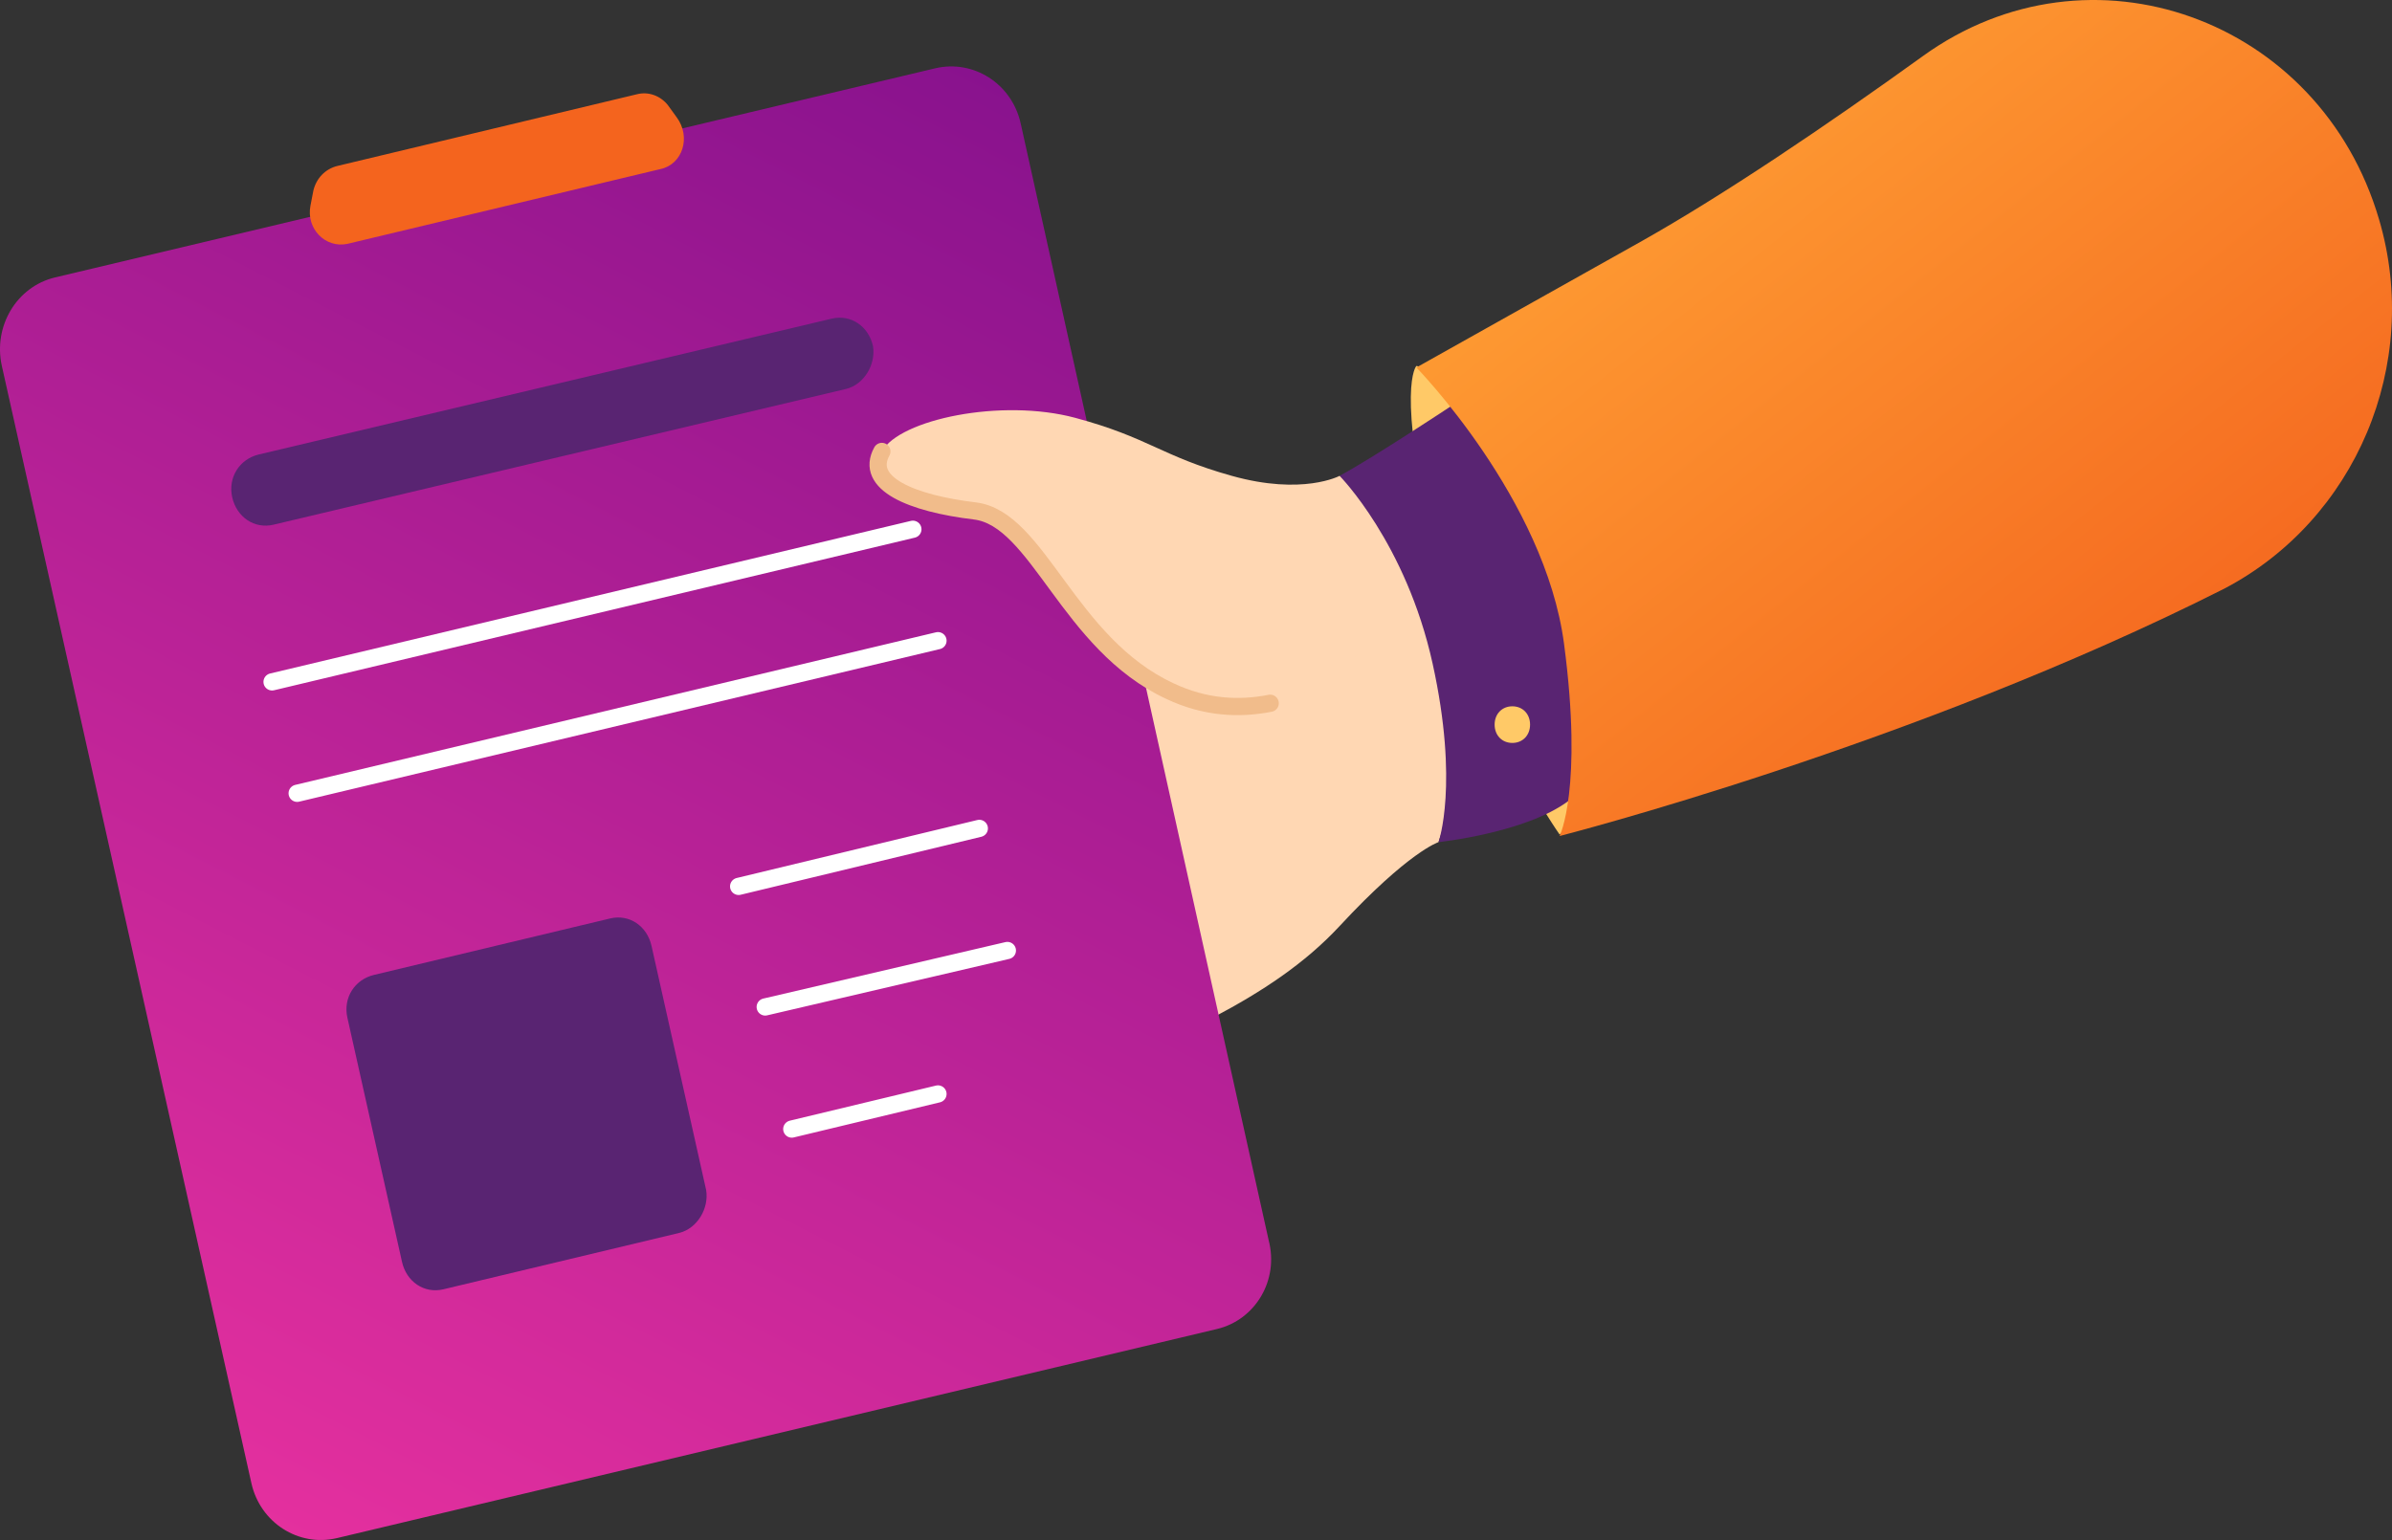 <svg width="250" height="161" viewBox="0 0 250 161" fill="none" xmlns="http://www.w3.org/2000/svg">
<rect x="0" y="0" width="250" height="161" fill="#333333" stroke="none"/>
<path d="M148.032 38.259C148.032 38.259 145.871 40.493 149.883 57.406C153.896 74.319 163 87.243 163 87.243C163 87.243 174.729 77.032 171.179 59.48C167.784 41.929 148.032 38.259 148.032 38.259Z" fill="#FFC967"/>
<path d="M150.347 88.041C150.347 88.041 147.261 88.998 140.008 96.817C132.755 104.635 122.107 108.624 109.453 114.527C96.799 120.431 90.626 92.987 93.867 79.106C96.953 65.224 110.842 55.651 110.842 55.651L137.847 59.48C137.847 59.48 146.798 48.471 150.347 55.651C153.742 62.831 153.434 78.946 150.347 88.041Z" fill="#FFD7B3"/>
<path d="M127.199 138.94L35.225 160.799C31.212 161.756 27.2 159.203 26.274 155.055L0.194 38.26C-0.732 34.111 1.738 29.962 5.75 29.005L97.724 7.146C101.736 6.189 105.748 8.741 106.674 12.89L132.6 129.685C133.68 133.834 131.211 137.982 127.199 138.94Z" fill="url(#paint0_linear_40_249)"/>
<path d="M88.465 40.653L28.589 54.853C26.583 55.332 24.731 54.056 24.268 51.981C23.805 49.907 25.04 47.992 27.046 47.514L86.922 33.313C88.928 32.834 90.779 34.111 91.243 36.185C91.551 38.1 90.317 40.174 88.465 40.653Z" fill="#592472"/>
<path d="M28.435 71.288L95.409 55.332" stroke="white" stroke-width="1.8" stroke-miterlimit="10" stroke-linecap="round" stroke-linejoin="round"/>
<path d="M31.058 82.935L98.032 66.98" stroke="white" stroke-width="1.8" stroke-miterlimit="10" stroke-linecap="round" stroke-linejoin="round"/>
<path d="M71.027 128.888L46.336 134.791C44.33 135.27 42.478 133.993 42.015 131.919L36.306 106.39C35.843 104.316 37.077 102.401 39.083 101.923L63.774 96.019C65.781 95.54 67.632 96.817 68.095 98.891L73.805 124.42C74.114 126.335 72.879 128.409 71.027 128.888Z" fill="#592472"/>
<path d="M77.199 92.668L102.353 86.605" stroke="white" stroke-width="1.8" stroke-miterlimit="10" stroke-linecap="round" stroke-linejoin="round"/>
<path d="M79.977 105.273L105.285 99.37" stroke="white" stroke-width="1.8" stroke-miterlimit="10" stroke-linecap="round" stroke-linejoin="round"/>
<path d="M82.754 118.038L98.032 114.368" stroke="white" stroke-width="1.8" stroke-miterlimit="10" stroke-linecap="round" stroke-linejoin="round"/>
<path d="M69.02 17.677L36.304 25.495C33.99 25.974 31.983 23.899 32.446 21.506L32.755 19.911C33.064 18.634 33.99 17.677 35.224 17.358L66.551 9.858C67.785 9.539 69.02 10.018 69.791 10.975L70.717 12.252C72.261 14.326 71.335 17.198 69.02 17.677Z" fill="#F4641E"/>
<path d="M140.007 49.748C140.007 49.748 136.149 51.822 128.742 49.748C121.334 47.673 120.1 45.759 112.384 43.684C104.668 41.61 94.02 43.844 92.168 47.195C90.316 50.545 95.255 52.62 101.89 53.417C108.526 54.215 111.612 67.299 122.26 72.245C140.007 80.383 155.748 55.492 140.007 49.748Z" fill="#FFD7B3"/>
<path d="M92.168 47.195C90.316 50.545 95.255 52.62 101.89 53.417C108.526 54.215 111.612 67.299 122.26 72.245C125.964 74 129.513 74.16 132.754 73.522" stroke="#F1BC8B" stroke-width="1.8" stroke-miterlimit="10" stroke-linecap="round" stroke-linejoin="round"/>
<path d="M151.736 42.408C151.736 42.408 143.557 47.833 140.007 49.747C140.007 49.747 146.952 56.768 149.729 69.373C152.507 81.978 150.347 88.041 150.347 88.041C150.347 88.041 159.451 87.084 163.927 83.733C163.927 83.733 168.248 76.393 164.698 62.033C161.149 47.673 151.736 42.408 151.736 42.408Z" fill="#592472"/>
<path d="M248.648 22.942C242.475 1.881 218.401 -6.736 200.963 5.869C190.778 13.209 180.13 20.389 171.642 25.176C148.032 38.419 148.032 38.419 148.032 38.419C148.032 38.419 161.457 52.141 163.464 67.299C165.47 82.457 163.001 87.403 163.001 87.403C163.001 87.403 199.883 77.989 232.444 61.555C246.179 54.375 253.123 38.1 248.648 22.942Z" fill="url(#paint1_linear_40_249)"/>
<path d="M159.915 75.755C159.915 74.638 159.143 73.841 158.063 73.841C156.983 73.841 156.211 74.638 156.211 75.755C156.211 76.872 156.983 77.67 158.063 77.67C159.143 77.67 159.915 76.872 159.915 75.755Z" fill="#FFC967"/>
<defs>
<linearGradient id="paint0_linear_40_249" x1="106.5" y1="1.5" x2="23" y2="165" gradientUnits="userSpaceOnUse">
<stop stop-color="#85118D"/>
<stop offset="1" stop-color="#E8319F"/>
</linearGradient>
<linearGradient id="paint1_linear_40_249" x1="233.924" y1="76.22" x2="173.093" y2="-0.149" gradientUnits="userSpaceOnUse">
<stop stop-color="#F4641E"/>
<stop offset="1" stop-color="#FFA235"/>
</linearGradient>
</defs>
</svg>

